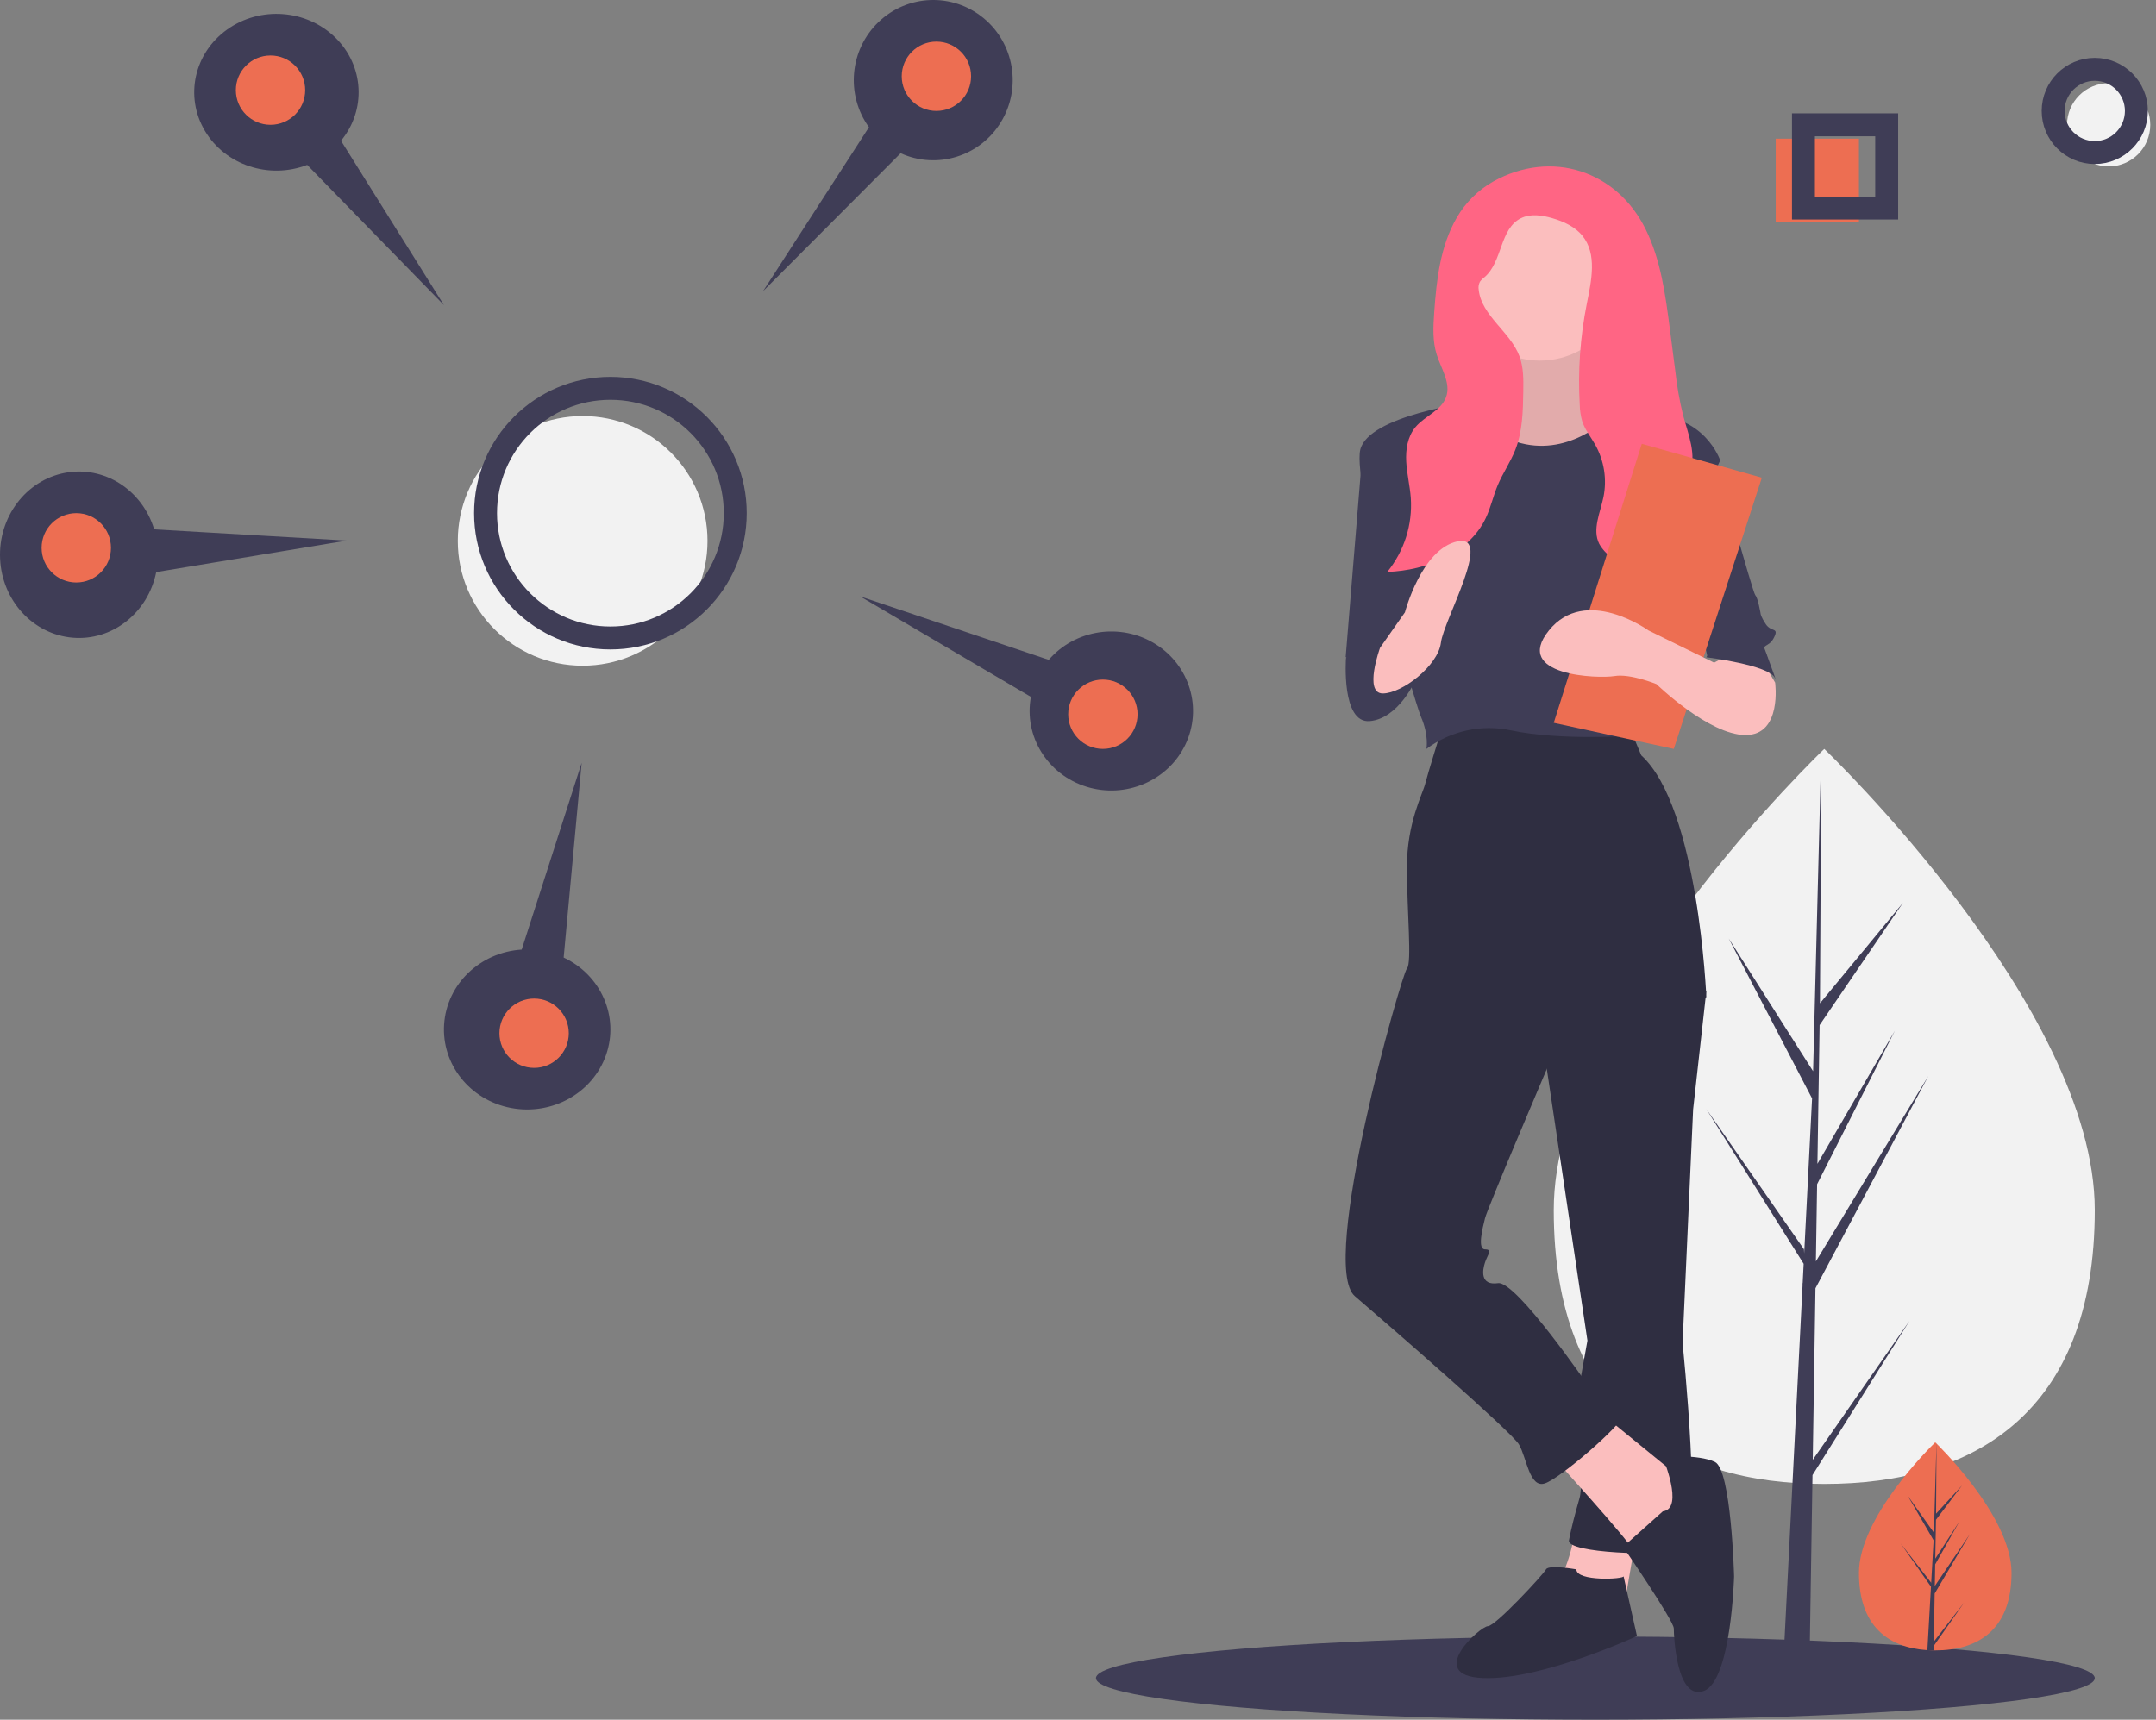 <?xml version="1.0" encoding="UTF-8"?>
<svg width="188px" height="150px" viewBox="0 0 188 150" version="1.1" xmlns="http://www.w3.org/2000/svg" xmlns:xlink="http://www.w3.org/1999/xlink">
    <rect x="0" y="0" width="188" height="150" fill="#808080" stroke="none"/>
    <!-- Generator: Sketch 55.2 (78181) - https://sketchapp.com -->
    <title>undraw_analyze_17kw</title>
    <desc>Created with Sketch.</desc>
    <g id="Why-Webiny" stroke="none" stroke-width="1" fill="none" fill-rule="evenodd">
        <g id="Agency-Landing-Page" transform="translate(-1165, -1147)">
            <g id="Feature-list" transform="translate(148, 780)">
                <g id="Icons---v2" transform="translate(56, 13)">
                    <g id="undraw_analyze_17kw" transform="translate(961, 354)">
                        <ellipse id="Oval" fill="#3F3D56" fill-rule="nonzero" cx="139.113" cy="146.371" rx="43.548" ry="3.629"></ellipse>
                        <path d="M182.661,105.55 C182.661,123.254 172.1,129.435 159.073,129.435 C146.045,129.435 135.484,123.254 135.484,105.55 C135.484,87.845 159.073,65.323 159.073,65.323 C159.073,65.323 182.661,87.845 182.661,105.55 Z" id="Path" fill="#F2F2F2" fill-rule="nonzero"></path>
                        <polygon id="Path" fill="#3F3D56" fill-rule="nonzero" points="158.069 127.331 158.306 112.368 168.145 93.857 158.343 110.021 158.449 103.293 165.23 89.901 158.477 101.513 158.477 101.513 158.668 89.412 165.93 78.751 158.698 87.51 158.818 65.323 158.067 94.695 158.129 93.483 150.745 81.862 158.01 95.809 157.322 109.323 157.302 108.964 148.79 96.735 157.276 110.231 157.19 111.921 157.175 111.947 157.182 112.085 155.436 146.371 157.768 146.371 158.048 128.662 166.513 115.198"></polygon>
                        <path d="M175.403,137.191 C175.403,142.202 172.425,143.952 168.75,143.952 C168.665,143.952 168.58,143.951 168.495,143.949 C168.325,143.945 168.156,143.937 167.99,143.926 C164.673,143.691 162.097,141.851 162.097,137.191 C162.097,132.369 168.26,126.284 168.722,125.833 L168.723,125.832 C168.741,125.815 168.75,125.806 168.75,125.806 C168.75,125.806 175.403,132.181 175.403,137.191 Z" id="Path" fill="#ED6E52" fill-rule="nonzero"></path>
                        <path d="M168.625,143.188 L171.264,139.787 L168.619,143.561 L168.612,143.952 C168.427,143.948 168.244,143.94 168.064,143.929 L168.348,138.915 L168.346,138.876 L168.351,138.868 L168.378,138.395 L165.726,134.611 L168.386,138.04 L168.392,138.14 L168.607,134.352 L166.337,130.442 L168.635,133.687 L168.858,125.833 L168.859,125.806 L168.859,125.832 L168.822,132.026 L171.082,129.57 L168.813,132.559 L168.753,135.951 L170.863,132.696 L168.744,136.45 L168.711,138.336 L171.774,133.805 L168.699,138.994 L168.625,143.188 Z" id="Path" fill="#3F3D56" fill-rule="nonzero"></path>
                        <circle id="Oval" fill="#F2F2F2" fill-rule="nonzero" cx="50.806" cy="47.177" r="10.887"></circle>
                        <circle id="Oval" stroke="#3F3D56" stroke-width="2" cx="53.226" cy="44.758" r="10.887"></circle>
                        <path d="M38.71,26.613 L29.735,12.276 C31.962,9.579 31.747,5.725 29.232,3.269 C26.716,0.813 22.682,0.517 19.802,2.578 C16.923,4.638 16.092,8.415 17.861,11.405 C19.63,14.395 23.45,15.67 26.787,14.384 L38.71,26.613 Z" id="Path" fill="#3F3D56" fill-rule="nonzero"></path>
                        <circle id="Oval" fill="#ED6E52" fill-rule="nonzero" cx="23.589" cy="7.863" r="3.024"></circle>
                        <path d="M66.532,25.403 L78.534,13.364 C81.707,14.805 85.447,13.648 87.274,10.66 C89.101,7.673 88.449,3.782 85.749,1.567 C83.05,-0.648 79.14,-0.499 76.614,1.914 C74.087,4.327 73.726,8.257 75.771,11.097 L66.532,25.403 Z" id="Path" fill="#3F3D56" fill-rule="nonzero"></path>
                        <circle id="Oval" fill="#ED6E52" fill-rule="nonzero" cx="81.653" cy="6.653" r="3.024"></circle>
                        <path d="M75,52.016 L89.894,60.783 C89.258,64.211 91.333,67.566 94.743,68.623 C98.152,69.681 101.838,68.113 103.357,64.959 C104.877,61.805 103.757,58.044 100.742,56.169 C97.726,54.294 93.749,54.887 91.449,57.555 L75,52.016 Z" id="Path" fill="#3F3D56" fill-rule="nonzero"></path>
                        <circle id="Oval" fill="#ED6E52" fill-rule="nonzero" cx="96.169" cy="62.298" r="3.024"></circle>
                        <path d="M50.721,66.532 L45.49,82.826 C41.853,83.057 38.958,85.846 38.725,89.345 C38.491,92.843 40.991,95.966 44.567,96.642 C48.144,97.318 51.686,95.338 52.847,92.015 C54.007,88.692 52.426,85.056 49.15,83.518 L50.721,66.532 Z" id="Path" fill="#3F3D56" fill-rule="nonzero"></path>
                        <circle id="Oval" fill="#ED6E52" fill-rule="nonzero" cx="46.573" cy="90.121" r="3.024"></circle>
                        <path d="M30.242,47.15 L13.445,46.172 C12.39,42.701 9.055,40.594 5.653,41.247 C2.25,41.901 -0.165,45.112 0.009,48.752 C0.182,52.392 2.891,55.332 6.339,55.622 C9.786,55.912 12.903,53.463 13.623,49.898 L30.242,47.15 Z" id="Path" fill="#3F3D56" fill-rule="nonzero"></path>
                        <circle id="Oval" fill="#ED6E52" fill-rule="nonzero" cx="6.653" cy="47.782" r="3.024"></circle>
                        <circle id="Oval" fill="#F2F2F2" fill-rule="nonzero" cx="183.871" cy="10.887" r="3.629"></circle>
                        <circle id="Oval" stroke="#3F3D56" stroke-width="2" cx="182.661" cy="9.677" r="3.629"></circle>
                        <rect id="Rectangle" fill="#ED6E52" fill-rule="nonzero" x="154.839" y="12.097" width="7.258" height="7.258"></rect>
                        <rect id="Rectangle" stroke="#3F3D56" stroke-width="2" x="157.258" y="10.887" width="7.258" height="7.258"></rect>
                        <path d="M137.45,133.065 C137.45,133.065 136.76,137.374 135.609,138.054 C134.459,138.735 141.592,140.323 141.592,140.323 L142.742,133.518 L137.45,133.065 Z" id="Path" fill="#FBBEBE" fill-rule="nonzero"></path>
                        <path d="M146.256,83.468 L148.79,86.447 L147.638,96.76 L146.717,117.157 C146.717,117.157 148.56,134.804 146.717,135.263 C144.873,135.721 136.578,135.492 136.809,134.346 C137.039,133.2 137.27,132.283 137.73,130.679 C138.191,129.075 137.27,123.345 137.27,123.345 L138.422,116.928 L134.274,89.197 L146.256,83.468 Z" id="Path" fill="#2F2E41" fill-rule="nonzero"></path>
                        <path d="M137.454,136.885 C137.454,136.885 135.03,136.454 134.81,136.885 C134.589,137.316 130.403,141.839 129.742,141.839 C129.081,141.839 124.233,146.147 129.301,146.362 C134.369,146.578 142.742,142.701 142.742,142.701 C142.742,142.701 141.51,137.22 141.575,137.483 C141.64,137.747 137.454,137.962 137.454,136.885 Z" id="Path" fill="#2F2E41" fill-rule="nonzero"></path>
                        <path d="M135.484,127.158 C135.484,127.158 142.125,134.463 142.362,135.17 C142.6,135.877 146.157,135.17 146.157,135.17 L147.581,130.457 L146.395,128.807 L139.753,123.387 L135.484,127.158 Z" id="Path" fill="#FBBEBE" fill-rule="nonzero"></path>
                        <path d="M144.997,131.825 L141.532,134.922 C141.532,134.922 145.953,141.356 145.953,142.037 C145.953,142.717 146.192,148.39 148.581,147.483 C150.971,146.575 151.21,137.498 151.21,137.498 C151.21,137.498 150.971,128.195 149.537,127.514 C148.103,126.833 144.961,127.048 144.961,127.048 C144.961,127.048 146.909,131.599 144.997,131.825 Z" id="Path" fill="#2F2E41" fill-rule="nonzero"></path>
                        <path d="M125.633,63.842 C125.633,63.842 124.498,67.47 124.271,68.378 C124.044,69.285 122.681,71.779 122.681,75.635 C122.681,79.49 123.135,84.026 122.681,84.48 C122.227,84.933 114.962,110.334 118.141,113.056 C121.319,115.777 131.763,124.849 132.444,125.983 C133.125,127.117 133.352,129.839 134.714,129.385 C136.076,128.931 141.298,124.396 141.525,123.488 C141.752,122.581 138.574,120.994 138.574,120.994 C138.574,120.994 132.217,111.695 130.628,111.922 C129.038,112.149 129.265,110.788 129.492,110.108 C129.719,109.427 130.173,108.974 129.492,108.974 C128.811,108.974 129.265,107.159 129.492,106.252 C129.719,105.345 134.941,93.098 134.941,93.098 L148.79,86.975 C148.79,86.975 148.109,70.419 143.114,65.883 L141.979,63.161 C141.979,63.161 129.265,62.254 125.633,63.842 Z" id="Path" fill="#2F2E41" fill-rule="nonzero"></path>
                        <path d="M131.359,27.823 C131.359,27.823 132.525,35.575 129.727,36.018 C126.929,36.461 124.597,36.239 124.597,36.461 C124.597,36.682 131.592,43.548 131.592,43.548 L138.122,43.105 L143.952,37.125 C143.952,37.125 138.588,36.239 138.588,33.138 C138.588,30.037 138.355,27.823 138.355,27.823 L131.359,27.823 Z" id="Path" fill="#FBBEBE" fill-rule="nonzero"></path>
                        <path d="M131.359,27.823 C131.359,27.823 132.525,35.575 129.727,36.018 C126.929,36.461 124.597,36.239 124.597,36.461 C124.597,36.682 131.592,43.548 131.592,43.548 L138.122,43.105 L143.952,37.125 C143.952,37.125 138.588,36.239 138.588,33.138 C138.588,30.037 138.355,27.823 138.355,27.823 L131.359,27.823 Z" id="Path" fill="#000000" fill-rule="nonzero" opacity="0.1"></path>
                        <circle id="Oval" fill="#FBBEBE" fill-rule="nonzero" cx="134.274" cy="24.194" r="7.258"></circle>
                        <path d="M128.304,35.081 C128.304,35.081 119.303,36.235 118.611,39.236 C117.918,42.237 123.227,60.936 123.919,62.552 C124.611,64.168 124.381,65.323 124.381,65.323 C126.494,63.742 129.187,63.153 131.766,63.707 C136.152,64.63 142.383,64.168 142.383,64.168 C142.383,64.168 144.461,55.627 144.922,54.703 C145.384,53.78 147.23,48.701 147.23,47.316 C147.23,45.931 150,40.159 150,40.159 C150,40.159 148.615,36.004 143.537,36.235 C143.537,36.235 141.323,35.243 140.699,35.97 C140.075,36.697 136.613,39.929 132.228,38.543 C127.843,37.158 128.304,35.081 128.304,35.081 Z" id="Path" fill="#3F3D56" fill-rule="nonzero"></path>
                        <path d="M121.368,39.919 L118.761,39.919 L117.339,57.321 C117.339,57.321 122.553,58.643 123.264,57.762 C123.975,56.881 121.368,39.919 121.368,39.919 Z" id="Path" fill="#3F3D56" fill-rule="nonzero"></path>
                        <path d="M117.988,55.677 L117.365,57.428 C117.365,57.428 116.949,63.116 119.441,62.897 C121.933,62.678 123.387,59.397 123.387,59.397 C123.387,59.397 121.933,55.24 120.272,55.677 C118.611,56.115 117.988,55.677 117.988,55.677 Z" id="Path" fill="#3F3D56" fill-rule="nonzero"></path>
                        <path d="M145.161,38.71 L149.575,39.868 C149.575,39.868 152.827,51.682 153.059,51.913 C153.292,52.145 153.524,53.535 153.524,53.535 C153.524,53.535 153.524,53.766 153.989,54.461 C154.453,55.156 155.15,54.693 154.685,55.619 C154.221,56.546 153.524,56.083 153.989,57.009 C154.453,57.936 154.221,60.484 154.221,60.484 C154.221,60.484 153.059,56.083 148.878,57.241 L146.09,44.732 L145.161,38.71 Z" id="Path" fill="#3F3D56" fill-rule="nonzero"></path>
                        <path d="M127.026,18.986 C125.582,21.474 125.257,24.421 125.058,27.278 C124.973,28.503 124.908,29.76 125.279,30.933 C125.669,32.169 126.538,33.426 126.092,34.645 C125.662,35.823 124.22,36.295 123.415,37.267 C122.733,38.09 122.562,39.219 122.621,40.278 C122.68,41.338 122.942,42.378 123.019,43.437 C123.178,45.762 122.446,48.061 120.968,49.885 C124.417,49.755 128.104,48.254 129.559,45.183 C129.994,44.265 130.205,43.261 130.598,42.325 C131.042,41.265 131.711,40.307 132.132,39.239 C132.766,37.627 132.8,35.857 132.827,34.129 C132.843,33.095 132.854,32.033 132.489,31.063 C131.686,28.927 129.189,27.547 128.941,25.283 C128.898,25.043 128.934,24.797 129.044,24.579 C129.16,24.42 129.301,24.28 129.462,24.164 C131.022,22.813 130.765,19.955 132.621,19.034 C133.454,18.621 134.458,18.767 135.353,19.028 C136.346,19.318 137.337,19.768 137.983,20.563 C139.284,22.164 138.771,24.476 138.368,26.485 C137.785,29.399 137.578,32.374 137.752,35.339 C137.764,35.813 137.835,36.284 137.965,36.741 C138.204,37.483 138.713,38.106 139.098,38.786 C139.882,40.183 140.137,41.808 139.816,43.372 C139.532,44.734 138.827,46.183 139.448,47.432 C139.721,47.914 140.102,48.33 140.562,48.647 C142.592,50.208 145.168,51.175 146.676,53.226 C146.936,51.55 146.441,49.864 146.075,48.208 C145.709,46.552 145.486,44.749 146.238,43.223 C146.568,42.554 147.072,41.972 147.342,41.277 C147.965,39.672 147.223,37.912 146.772,36.253 C146.449,34.95 146.217,33.628 146.075,32.294 L145.61,28.695 C145.226,25.72 144.824,22.684 143.492,19.984 C140.982,14.896 135.302,13.007 130.216,15.826 C128.884,16.58 127.782,17.672 127.026,18.986 Z" id="Path" fill="#FF6584" fill-rule="nonzero"></path>
                        <path d="M120.336,56.504 C120.336,56.504 118.888,60.484 120.577,60.484 C122.266,60.484 125.403,58.052 125.644,56.062 C125.886,54.072 130.229,46.555 127.092,47.219 C123.955,47.882 122.507,53.409 122.507,53.409 L120.336,56.504 Z" id="Path" fill="#FBBEBE" fill-rule="nonzero"></path>
                        <polygon id="Path" fill="#ED6E52" fill-rule="nonzero" points="143.161 38.71 135.484 63.048 145.952 65.323 153.629 41.667"></polygon>
                        <path d="M153.359,57.097 L154.789,59.539 C154.789,59.539 155.418,64.113 152.216,64.113 C149.013,64.113 144.438,59.67 144.438,59.67 C144.438,59.67 142.15,58.734 140.778,58.968 C139.405,59.202 131.856,58.968 135.059,54.993 C138.261,51.017 143.752,54.993 143.752,54.993 L149.471,57.799 L152.444,56.162 L153.359,57.097 Z" id="Path" fill="#FBBEBE" fill-rule="nonzero"></path>
                        <path d="M151.186,53.682 L148.79,57.327 C148.79,57.327 154.301,58.011 154.78,59.15 C155.26,60.289 152.624,53.226 152.624,53.226 L151.186,53.682 Z" id="Path" fill="#3F3D56" fill-rule="nonzero"></path>
                    </g>
                </g>
            </g>
        </g>
    </g>
</svg>